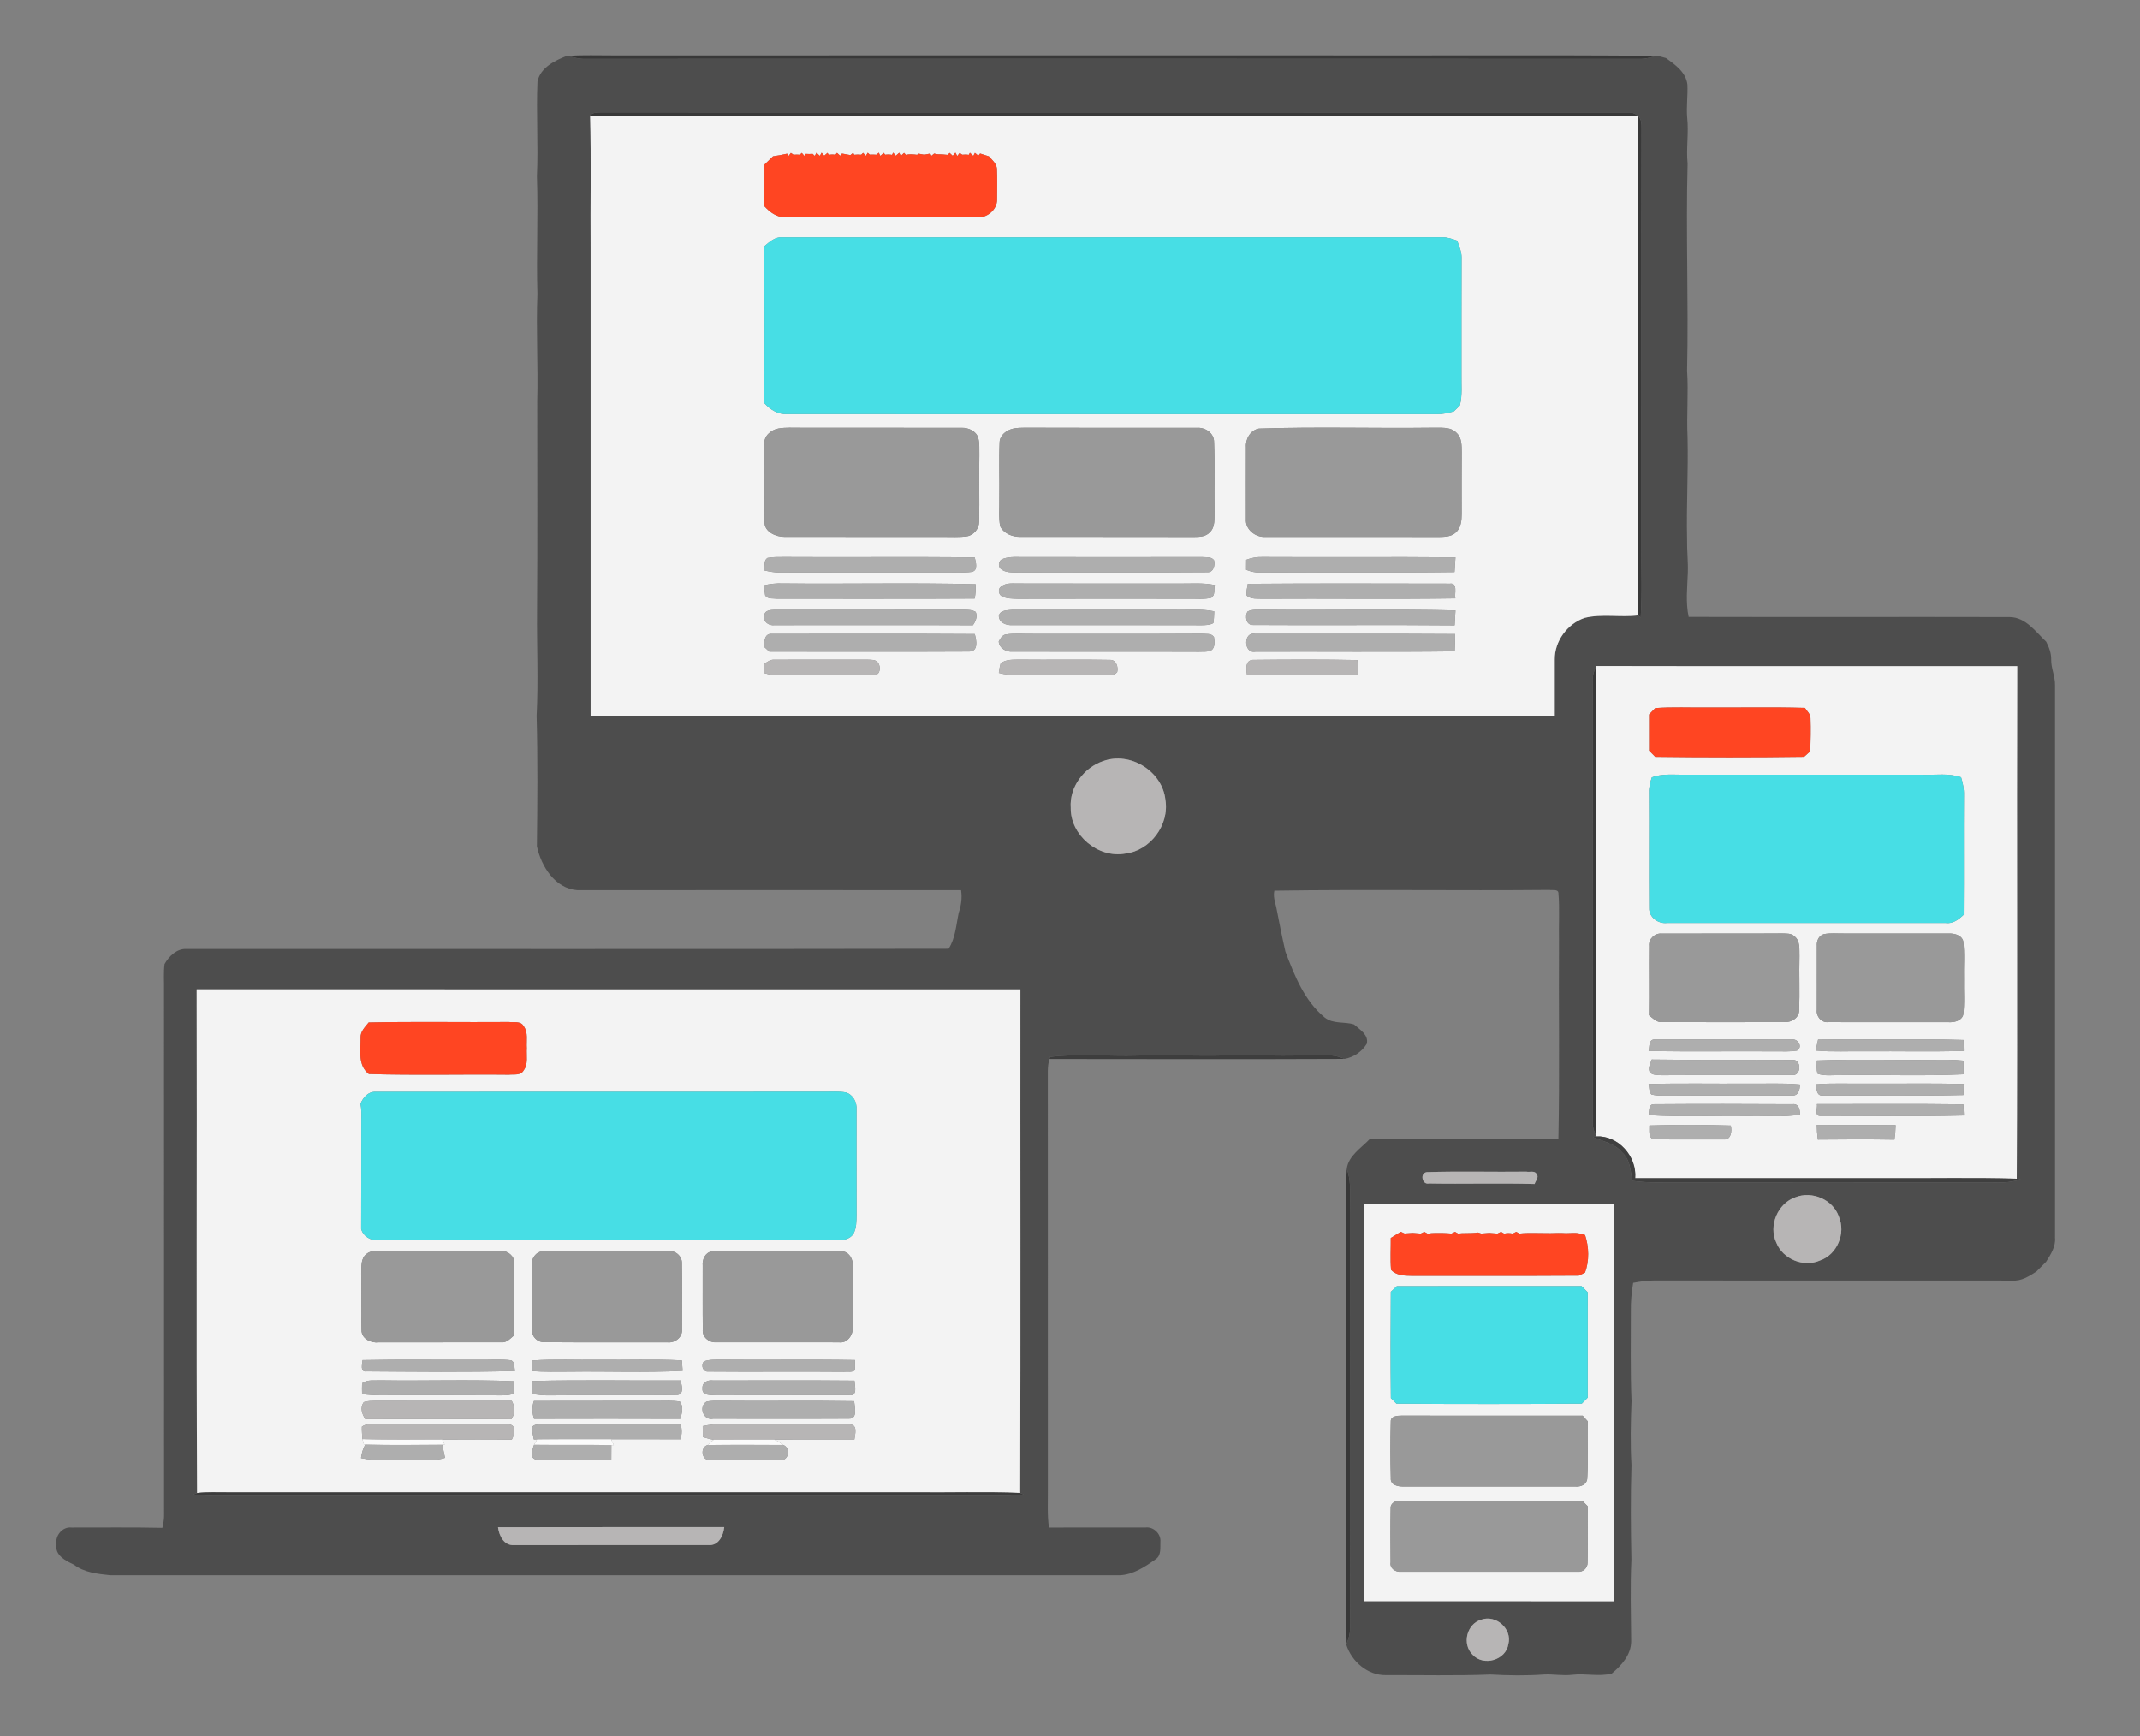 <?xml version="1.0" encoding="UTF-8" ?>
<!DOCTYPE svg PUBLIC "-//W3C//DTD SVG 1.1//EN" "http://www.w3.org/Graphics/SVG/1.1/DTD/svg11.dtd">
<svg width="837pt" height="679pt" viewBox="0 0 837 679" version="1.1" xmlns="http://www.w3.org/2000/svg">
<rect x="0" y="0" width="837" height="679" fill="#808080" stroke="none"/>
<g id="#ffffffff">
</g>
<g id="#4d4d4dff">
<path fill="#4d4d4d" opacity="1.00" d=" M 210.22 31.90 C 211.39 26.37 217.12 23.62 221.93 21.79 L 222.22 21.87 C 224.11 22.44 226.03 22.98 228.02 23.03 C 366.01 23.00 504.01 22.95 642.00 23.04 C 643.97 22.99 645.87 22.43 647.75 21.85 L 648.05 21.76 C 649.22 22.09 650.39 22.40 651.58 22.71 C 655.19 25.31 659.39 28.24 659.98 33.04 C 660.19 37.36 659.53 41.70 659.90 46.03 C 660.56 52.01 659.45 58.00 660.06 63.98 C 659.35 90.98 660.46 117.97 659.86 144.96 C 660.43 153.63 659.63 162.29 660.04 170.96 C 660.36 184.31 659.55 197.64 659.86 211.00 C 659.77 215.33 660.31 219.66 660.15 224.00 C 659.95 229.75 659.25 235.59 660.48 241.28 C 702.36 241.39 744.23 241.25 786.11 241.35 C 792.36 241.46 796.17 247.08 800.30 250.97 C 801.42 253.15 802.33 255.50 802.26 258.01 C 802.20 261.40 803.84 264.54 803.76 267.94 C 803.74 339.97 803.74 412.01 803.76 484.04 C 804.09 487.60 802.06 490.65 800.27 493.52 C 799.00 494.76 797.75 496.02 796.51 497.29 C 793.67 499.15 790.59 501.13 787.02 500.85 C 740.33 500.81 693.65 500.87 646.96 500.82 C 644.20 500.79 641.47 501.24 638.77 501.73 C 638.14 505.43 637.80 509.18 637.86 512.95 C 637.88 524.63 637.64 536.32 638.13 548.00 C 637.80 556.34 637.62 564.69 638.11 573.03 C 637.73 585.34 637.82 597.68 638.08 610.00 C 637.57 620.66 637.91 631.35 637.99 642.02 C 637.91 647.29 634.18 651.36 630.38 654.55 C 625.30 655.84 620.12 654.39 614.99 655.02 C 611.31 655.49 607.63 654.72 603.95 654.90 C 596.98 655.42 589.97 655.32 583.00 654.91 C 569.36 655.46 555.70 655.10 542.06 655.16 C 534.94 655.26 528.71 649.87 526.58 643.29 L 526.71 642.91 C 527.41 641.02 528.05 639.07 528.04 637.04 C 527.93 582.70 528.04 528.35 528.00 474.01 C 527.92 468.35 528.73 462.53 526.76 457.09 C 527.43 452.00 532.45 448.98 535.75 445.49 C 560.34 445.30 584.94 445.54 609.53 445.36 C 610.05 419.58 609.59 393.79 609.76 368.00 C 609.61 361.77 610.05 355.51 609.54 349.30 C 609.46 347.63 607.05 348.31 605.97 348.07 C 570.13 348.41 534.27 347.81 498.44 348.36 C 497.93 350.49 498.62 352.63 499.14 354.69 C 500.28 360.55 501.42 366.42 502.76 372.23 C 506.30 381.54 510.19 391.46 518.12 397.96 C 521.40 400.60 525.86 399.47 529.59 400.67 C 531.81 402.67 535.40 404.73 534.59 408.21 C 532.71 411.30 529.47 413.51 525.89 414.15 C 520.52 411.69 514.60 412.95 508.93 412.80 C 499.34 412.99 489.75 412.58 480.16 412.75 C 468.45 413.12 456.74 412.44 445.03 412.83 C 433.60 413.18 422.08 411.95 410.70 413.37 L 410.45 414.19 C 410.01 415.74 409.83 417.34 409.82 418.95 C 409.86 473.62 409.82 528.30 409.84 582.97 C 409.88 587.78 409.58 592.63 410.27 597.43 C 422.83 597.42 435.39 597.41 447.95 597.42 C 451.05 596.97 454.13 599.81 453.86 602.95 C 453.75 605.24 454.28 608.31 452.05 609.79 C 447.89 612.75 443.24 615.86 437.99 616.08 C 306.35 616.07 174.70 616.09 43.06 616.07 C 38.21 615.57 32.91 615.00 28.91 611.94 C 25.73 610.46 21.37 608.30 22.11 604.04 C 21.46 600.65 24.43 597.02 27.95 597.43 C 39.80 597.47 51.66 597.28 63.52 597.55 C 63.83 596.04 64.17 594.52 64.18 592.98 C 64.15 524.33 64.17 455.69 64.16 387.04 C 64.22 383.71 63.93 380.36 64.37 377.05 C 66.09 373.98 69.19 370.95 72.98 371.16 C 172.32 371.11 271.67 371.27 371.00 371.08 C 373.68 367.08 373.96 361.73 374.97 357.03 C 375.91 354.18 376.37 351.17 375.89 348.18 C 325.91 348.13 275.92 348.14 225.94 348.18 C 217.08 347.61 211.70 338.86 209.99 330.99 C 210.19 314.00 210.34 296.96 209.88 279.97 C 210.58 266.33 209.93 252.66 210.05 239.03 C 210.25 211.68 210.11 184.34 210.12 157.00 C 210.49 143.00 209.64 129.00 210.19 115.02 C 209.74 99.70 210.52 84.35 210.00 69.02 C 210.56 56.65 209.69 44.26 210.22 31.90 M 230.81 45.19 C 231.25 62.44 230.87 79.71 231.00 96.96 C 231.00 158.01 230.99 219.06 231.00 280.10 C 356.70 280.10 482.40 280.11 608.10 280.10 C 608.13 272.75 608.07 265.39 608.10 258.04 C 607.98 250.83 612.99 243.98 619.78 241.67 C 626.65 239.98 633.83 241.57 640.82 240.67 L 641.70 241.56 C 642.35 232.08 641.86 222.57 642.00 213.07 C 642.03 158.73 641.94 104.39 642.04 50.04 C 641.98 48.43 642.08 46.65 640.74 45.46 L 640.74 45.26 L 640.50 45.27 C 639.50 44.36 638.34 43.94 637.01 44.01 C 503.02 43.95 369.02 44.06 235.03 43.97 C 233.54 44.04 231.86 43.90 230.81 45.19 M 624.08 260.49 L 624.10 261.35 C 622.30 264.25 623.12 267.78 622.98 270.98 C 623.00 327.01 623.03 383.03 622.97 439.05 C 622.91 440.66 623.27 442.26 624.20 443.61 L 624.22 444.45 L 623.10 444.76 C 626.98 446.46 631.57 447.16 634.37 450.68 C 637.61 453.45 637.77 457.93 638.36 461.84 C 645.09 462.84 651.91 462.34 658.69 462.42 C 697.90 462.46 737.10 462.36 776.30 462.43 C 780.98 462.36 785.83 463.02 790.28 461.17 L 788.79 461.02 C 789.13 394.20 788.76 327.37 788.98 260.54 C 734.01 260.51 679.04 260.61 624.08 260.49 M 431.46 297.68 C 423.91 300.24 418.22 307.84 418.79 315.94 C 418.62 326.69 429.53 335.76 440.08 333.85 C 449.91 332.74 457.41 322.62 455.82 312.88 C 454.69 301.67 442.06 293.82 431.46 297.68 M 76.93 386.93 C 77.09 452.59 76.75 518.26 77.10 583.92 C 76.74 584.06 76.01 584.33 75.65 584.47 C 80.72 585.29 85.87 584.96 90.98 585.01 C 190.00 585.02 289.01 585.00 388.03 585.00 C 392.15 585.01 396.29 585.09 400.37 584.48 C 400.03 584.34 399.35 584.05 399.01 583.90 C 399.22 518.26 399.04 452.61 399.10 386.97 C 291.71 386.93 184.32 387.01 76.93 386.93 M 558.91 462.87 C 572.67 463.12 586.45 462.68 600.22 463.07 C 600.59 461.82 602.13 460.32 600.93 459.09 C 600.21 457.75 598.22 458.54 597.01 458.25 C 584.03 458.42 571.02 458.02 558.06 458.44 C 555.22 458.76 556.23 463.52 558.91 462.87 M 702.21 468.27 C 695.31 470.64 691.60 479.42 694.76 486.02 C 697.31 492.51 705.51 495.84 711.88 492.98 C 718.60 490.68 722.00 482.31 719.23 475.86 C 716.96 469.16 708.70 465.66 702.21 468.27 M 533.42 470.92 C 533.70 492.61 533.46 514.30 533.54 536.00 C 533.47 566.07 533.69 596.15 533.43 626.23 C 566.03 626.26 598.64 626.22 631.25 626.25 C 631.23 574.47 631.25 522.70 631.24 470.93 C 598.63 470.95 566.03 470.96 533.42 470.92 M 194.79 597.31 C 195.20 600.59 197.08 604.50 200.97 604.29 C 226.30 604.25 251.63 604.30 276.96 604.26 C 280.99 604.70 282.93 600.63 283.27 597.26 C 253.78 597.31 224.28 597.22 194.79 597.31 M 579.37 633.45 C 573.65 635.08 571.74 642.99 575.94 647.14 C 580.19 651.84 589.01 649.31 589.97 643.00 C 591.51 637.03 585.09 631.41 579.37 633.45 Z" />
</g>
<g id="#383838ff">
<path fill="#383838" opacity="1.00" d=" M 222.22 21.87 C 228.13 21.46 234.05 21.72 239.97 21.69 C 328.97 21.66 417.97 21.71 506.98 21.67 C 553.90 21.82 600.83 21.45 647.75 21.85 C 645.87 22.43 643.97 22.99 642.00 23.04 C 504.01 22.95 366.01 23.00 228.02 23.03 C 226.03 22.98 224.11 22.44 222.22 21.87 Z" />
<path fill="#383838" opacity="1.00" d=" M 230.81 45.19 C 231.86 43.90 233.54 44.04 235.03 43.97 C 369.02 44.06 503.02 43.95 637.01 44.01 C 638.34 43.94 639.50 44.36 640.50 45.27 C 583.67 45.41 526.85 45.29 470.02 45.33 C 390.29 45.24 310.54 45.51 230.81 45.19 Z" />
<path fill="#383838" opacity="1.00" d=" M 640.74 45.46 C 642.08 46.65 641.98 48.43 642.04 50.04 C 641.94 104.39 642.03 158.73 642.00 213.07 C 641.86 222.57 642.35 232.08 641.70 241.56 L 640.82 240.67 C 640.38 234.45 640.74 228.21 640.63 221.98 C 640.70 163.14 640.49 104.30 640.74 45.46 Z" />
<path fill="#383838" opacity="1.00" d=" M 622.98 270.98 C 623.12 267.78 622.30 264.25 624.10 261.35 C 624.31 322.11 624.10 382.86 624.20 443.61 C 623.27 442.26 622.91 440.66 622.97 439.05 C 623.03 383.03 623.00 327.01 622.98 270.98 Z" />
<path fill="#383838" opacity="1.00" d=" M 526.76 457.09 C 528.73 462.53 527.92 468.35 528.00 474.01 C 528.04 528.35 527.93 582.70 528.04 637.04 C 528.05 639.07 527.41 641.02 526.71 642.91 C 526.18 626.63 526.63 610.32 526.48 594.03 C 526.48 558.69 526.48 523.34 526.48 488.00 C 526.65 477.69 526.14 467.37 526.76 457.09 Z" />
</g>
<g id="#f3f3f3ff">
<path fill="#f3f3f3" opacity="1.00" d=" M 230.81 45.19 C 310.54 45.51 390.29 45.24 470.02 45.33 C 526.85 45.29 583.67 45.41 640.50 45.27 L 640.74 45.26 L 640.74 45.46 C 640.49 104.30 640.70 163.14 640.63 221.98 C 640.74 228.21 640.38 234.45 640.82 240.67 C 633.83 241.57 626.65 239.98 619.78 241.67 C 612.99 243.98 607.98 250.83 608.10 258.04 C 608.07 265.39 608.13 272.75 608.10 280.10 C 482.40 280.11 356.70 280.10 231.00 280.10 C 230.99 219.06 231.00 158.01 231.00 96.96 C 230.87 79.71 231.25 62.44 230.81 45.19 M 302.34 61.12 C 301.22 62.20 300.11 63.29 299.00 64.38 C 298.99 69.82 299.01 75.26 298.98 80.69 C 301.05 82.95 303.67 84.95 306.88 84.95 C 331.93 85.07 356.98 84.97 382.02 85.00 C 385.95 85.40 390.05 82.06 389.97 78.02 C 389.99 74.00 390.08 69.97 389.91 65.95 C 389.71 63.92 388.04 62.55 386.76 61.13 C 385.61 60.79 384.46 60.43 383.33 60.05 C 383.15 60.26 382.81 60.69 382.64 60.90 C 382.31 60.62 381.64 60.06 381.30 59.79 L 380.67 60.96 C 380.34 60.66 379.68 60.05 379.35 59.75 L 378.90 60.57 C 378.05 60.42 377.21 60.41 376.37 60.52 C 376.11 60.35 375.60 60.00 375.34 59.82 C 375.11 60.12 374.64 60.72 374.41 61.02 L 373.67 59.71 C 373.41 60.02 372.88 60.62 372.62 60.92 C 372.32 60.64 371.71 60.08 371.40 59.80 C 371.22 60.00 370.85 60.38 370.66 60.58 C 370.13 60.53 369.08 60.43 368.55 60.38 C 367.48 60.38 366.40 60.39 365.37 60.07 C 365.10 60.29 364.56 60.73 364.28 60.94 L 363.86 60.07 C 363.06 60.22 362.27 60.37 361.48 60.51 C 360.71 60.38 359.94 60.24 359.18 60.10 C 359.06 60.21 358.83 60.44 358.71 60.55 C 357.26 60.37 355.77 60.18 354.34 60.58 C 354.16 60.39 353.78 59.99 353.59 59.80 C 353.27 60.09 352.64 60.68 352.32 60.98 L 351.70 59.74 C 351.37 60.04 350.70 60.62 350.36 60.91 C 350.11 60.61 349.60 60.01 349.35 59.71 L 348.87 60.58 C 347.99 60.39 347.11 60.38 346.24 60.52 C 346.08 60.34 345.77 59.97 345.62 59.79 C 345.29 60.08 344.64 60.67 344.32 60.97 L 343.71 59.72 C 343.49 59.92 343.04 60.32 342.82 60.52 C 341.94 60.45 341.05 60.43 340.18 60.48 C 339.98 60.30 339.59 59.93 339.39 59.75 L 338.63 60.96 C 338.36 60.67 337.83 60.08 337.57 59.79 C 337.38 59.97 337.01 60.33 336.82 60.52 C 335.92 60.41 335.01 60.43 334.12 60.54 L 333.69 59.77 C 333.42 59.99 332.87 60.44 332.60 60.66 C 331.50 60.44 330.40 60.27 329.30 60.06 C 329.13 60.27 328.78 60.70 328.61 60.91 C 328.30 60.63 327.68 60.07 327.37 59.79 C 327.21 59.98 326.88 60.36 326.71 60.55 C 325.85 60.37 324.99 60.38 324.14 60.59 L 323.66 59.78 C 323.34 60.05 322.70 60.61 322.38 60.88 C 322.12 60.60 321.61 60.02 321.35 59.73 L 320.65 60.96 C 320.33 60.66 319.68 60.05 319.36 59.75 L 318.66 60.97 C 318.46 60.78 318.05 60.39 317.85 60.20 C 316.94 60.26 316.03 60.26 315.12 60.19 L 314.62 60.99 C 314.36 60.69 313.85 60.09 313.59 59.80 C 313.40 59.98 313.02 60.34 312.84 60.52 C 312.01 60.44 311.19 60.44 310.37 60.52 C 310.11 60.35 309.58 59.99 309.32 59.81 C 309.09 60.11 308.64 60.72 308.41 61.02 L 307.87 60.11 C 306.04 60.54 304.19 60.85 302.34 61.12 M 298.96 96.27 C 299.03 116.75 299.01 137.24 298.97 157.72 C 301.29 160.29 304.42 162.24 308.02 161.98 C 392.67 162.03 477.32 161.98 561.97 162.00 C 564.25 162.05 566.48 161.52 568.66 160.90 C 569.42 160.14 570.18 159.40 570.96 158.66 C 572.04 154.60 571.53 150.39 571.62 146.24 C 571.64 131.04 571.59 115.84 571.66 100.64 C 571.65 98.35 570.68 96.22 569.94 94.11 C 568.00 93.42 566.02 92.72 563.93 92.79 C 477.96 92.79 391.99 92.80 306.02 92.80 C 303.16 92.55 300.99 94.57 298.96 96.27 M 304.42 167.61 C 301.43 168.17 298.54 170.69 298.98 173.98 C 299.03 184.02 298.95 194.07 299.01 204.12 C 298.89 208.08 303.52 210.03 306.90 209.99 C 327.61 210.03 348.33 209.97 369.04 210.01 C 372.07 209.99 375.14 210.20 378.16 209.78 C 380.86 209.36 382.98 206.75 382.95 204.03 C 383.14 195.35 382.89 186.66 383.04 177.97 C 382.99 175.76 383.18 173.49 382.62 171.33 C 381.81 168.59 378.79 167.26 376.12 167.33 C 355.11 167.29 334.09 167.35 313.08 167.30 C 310.19 167.33 307.27 167.10 304.42 167.61 M 396.41 167.61 C 393.82 168.17 391.08 170.07 390.96 172.95 C 390.65 180.30 390.97 187.66 390.85 195.02 C 390.93 198.62 390.52 202.27 391.18 205.83 C 392.55 208.67 395.92 210.01 398.94 209.99 C 421.65 210.03 444.35 209.96 467.06 210.03 C 469.20 210.03 471.65 209.93 473.19 208.18 C 475.43 206.09 474.90 202.75 475.02 200.00 C 474.87 190.98 475.22 181.95 474.85 172.94 C 474.90 169.39 471.39 167.10 468.11 167.33 C 445.75 167.28 423.40 167.38 401.04 167.28 C 399.49 167.31 397.93 167.30 396.41 167.61 M 492.40 167.63 C 489.03 168.26 487.07 171.72 487.33 174.97 C 487.29 184.33 487.32 193.68 487.32 203.04 C 486.99 207.12 491.12 210.30 494.99 210.00 C 517.67 210.02 540.34 209.97 563.02 210.03 C 565.20 209.99 567.64 209.91 569.34 208.33 C 571.44 206.55 571.69 203.59 571.70 201.02 C 571.70 193.02 571.65 185.02 571.72 177.02 C 571.67 174.38 571.84 171.27 569.70 169.32 C 567.20 166.69 563.26 167.43 560.02 167.29 C 537.49 167.58 514.90 166.87 492.40 167.63 M 300.16 218.22 C 298.57 219.29 299.20 221.46 298.84 223.07 C 300.85 223.55 302.90 223.95 304.99 223.93 C 326.68 223.85 348.36 223.91 370.04 223.89 C 373.36 223.85 376.71 224.14 380.02 223.68 C 382.70 223.15 381.65 219.88 381.25 218.04 C 356.50 217.71 331.74 218.04 306.99 217.87 C 304.71 217.87 302.41 217.80 300.16 218.22 M 392.34 218.55 C 390.64 219.00 390.09 221.44 391.50 222.56 C 393.30 224.03 395.78 223.85 397.97 223.93 C 422.68 223.78 447.40 224.03 472.11 223.81 C 474.62 224.01 475.35 221.08 474.84 219.13 C 473.73 217.59 471.63 218.06 470.00 217.88 C 447.00 217.92 424.00 217.93 400.99 217.88 C 398.11 217.96 395.10 217.56 392.34 218.55 M 487.42 218.95 C 487.41 220.25 487.40 221.56 487.39 222.86 C 489.20 223.56 491.09 224.03 493.04 223.94 C 518.33 223.75 543.62 224.09 568.90 223.76 C 569.03 221.84 569.15 219.92 569.27 218.00 C 544.17 217.76 519.07 218.02 493.96 217.87 C 491.72 217.79 489.50 218.13 487.42 218.95 M 298.84 228.91 C 298.93 230.22 299.06 231.53 299.26 232.83 C 300.24 234.47 302.41 233.96 304.01 234.19 C 329.75 234.14 355.48 234.28 381.22 234.11 C 381.58 232.26 381.70 230.38 381.59 228.50 C 356.42 227.86 331.22 228.48 306.04 228.19 C 303.61 228.10 301.20 228.37 298.84 228.91 M 391.46 229.51 C 390.21 230.31 390.59 232.69 391.87 233.22 C 393.74 234.21 395.95 234.12 398.01 234.22 C 420.34 234.16 442.67 234.18 465.00 234.20 C 467.91 234.14 470.90 234.51 473.76 233.80 C 475.44 232.75 474.72 230.45 475.14 228.82 C 470.47 227.85 465.70 228.30 460.98 228.25 C 440.31 228.21 419.65 228.29 398.98 228.21 C 396.46 228.30 393.53 227.70 391.46 229.51 M 488.04 228.35 C 487.86 229.87 487.29 231.42 487.62 232.97 C 489.38 234.49 491.86 234.11 494.02 234.21 C 519.09 234.05 544.16 234.41 569.22 234.04 C 568.82 232.13 570.30 227.86 567.08 228.28 C 540.74 228.24 514.39 228.14 488.04 228.35 M 298.97 240.88 C 298.34 243.27 300.88 244.83 302.98 244.51 C 328.83 244.51 354.68 244.43 380.53 244.54 C 381.59 243.01 382.40 241.22 381.63 239.36 C 380.24 238.49 378.56 238.51 376.99 238.47 C 352.32 238.55 327.66 238.49 303.00 238.50 C 301.39 238.55 298.87 238.68 298.97 240.88 M 390.66 240.89 C 390.71 243.66 393.69 244.63 396.00 244.50 C 420.69 244.51 445.38 244.44 470.07 244.53 C 471.59 244.49 473.20 244.49 474.56 243.70 C 474.85 242.18 474.84 240.64 474.91 239.11 C 469.67 238.02 464.31 238.65 459.01 238.51 C 437.98 238.51 416.96 238.50 395.93 238.51 C 394.05 238.74 391.14 238.51 390.66 240.89 M 487.96 239.18 C 486.77 241.08 487.39 244.55 490.12 244.44 C 516.39 244.62 542.67 244.33 568.94 244.58 C 569.05 242.64 569.15 240.70 569.27 238.76 C 544.19 238.15 519.09 238.74 494.01 238.46 C 491.99 238.54 489.83 238.23 487.96 239.18 M 298.85 252.98 C 299.53 253.60 300.21 254.23 300.89 254.87 C 326.96 254.88 353.03 254.97 379.08 254.83 C 382.81 254.77 381.90 250.40 381.26 248.00 C 354.81 247.82 328.37 247.94 301.93 247.93 C 298.99 247.66 298.87 250.89 298.85 252.98 M 393.12 248.20 C 391.88 248.58 391.20 249.81 390.62 250.88 C 390.78 253.51 393.55 255.07 395.98 254.88 C 420.30 254.94 444.63 254.83 468.95 254.93 C 470.51 254.83 472.18 255.08 473.66 254.44 C 475.34 253.31 475.08 250.92 474.82 249.17 C 473.77 247.57 471.65 248.04 470.02 247.86 C 448.02 247.99 426.01 247.89 404.01 247.92 C 400.38 247.99 396.71 247.57 393.12 248.20 M 490.99 254.90 C 516.98 254.79 542.98 255.08 568.97 254.75 C 569.07 252.50 569.13 250.25 569.15 248.00 C 543.09 247.81 517.02 247.97 490.95 247.91 C 486.17 246.94 486.33 255.75 490.99 254.90 M 298.87 259.71 C 298.88 260.59 298.89 262.36 298.90 263.24 C 303.11 264.69 307.60 263.98 311.96 264.10 C 321.97 263.98 331.99 264.34 341.99 263.96 C 344.35 263.99 344.53 260.85 343.51 259.34 C 342.58 257.77 340.52 258.11 338.99 257.99 C 326.99 258.04 314.99 257.94 302.99 258.03 C 301.37 257.85 300.10 258.84 298.87 259.71 M 391.38 259.41 C 391.05 260.65 390.81 261.91 390.66 263.19 C 395.69 264.55 400.92 264.06 406.06 264.10 C 414.73 264.10 423.40 264.10 432.07 264.13 C 433.74 263.97 435.83 264.41 436.97 262.84 C 437.44 260.83 436.60 258.02 434.14 258.09 C 422.41 257.85 410.67 258.11 398.94 257.97 C 396.39 258.03 393.55 257.80 391.38 259.41 M 487.74 264.01 C 502.25 264.17 516.77 264.17 531.28 264.01 C 531.16 262.05 531.05 260.11 530.93 258.16 C 517.28 257.88 503.61 257.95 489.96 258.09 C 486.93 258.32 487.40 261.87 487.74 264.01 Z" />
<path fill="#f3f3f3" opacity="1.00" d=" M 624.08 260.49 C 679.04 260.61 734.01 260.51 788.98 260.54 C 788.76 327.37 789.13 394.20 788.79 461.02 C 771.88 460.54 754.95 460.93 738.03 460.81 C 705.20 460.80 672.38 460.81 639.56 460.81 C 640.28 452.26 632.91 443.97 624.22 444.45 L 624.20 443.61 C 624.10 382.86 624.31 322.11 624.10 261.35 L 624.08 260.49 M 647.40 276.94 C 646.60 277.77 645.80 278.59 645.00 279.42 C 645.00 284.14 645.00 288.86 645.00 293.59 C 645.79 294.39 646.59 295.20 647.40 296.02 C 666.80 296.26 686.23 296.27 705.63 296.01 C 706.43 295.28 707.24 294.55 708.05 293.83 C 708.16 289.55 708.29 285.26 708.13 280.99 C 708.21 279.30 706.76 278.16 705.95 276.86 C 693.29 276.48 680.62 276.79 667.95 276.69 C 661.10 276.80 654.24 276.43 647.40 276.94 M 646.06 304.04 C 645.44 305.96 644.89 307.94 644.97 309.99 C 645.07 325.03 644.92 340.08 645.03 355.12 C 644.91 358.75 648.54 361.40 651.99 360.99 C 688.31 361.00 724.64 361.00 760.97 360.99 C 763.82 361.40 766.12 359.60 768.04 357.76 C 768.17 342.18 768.02 326.61 768.13 311.03 C 768.21 308.63 767.73 306.27 767.02 304.00 C 762.19 302.29 757.01 303.19 752.02 303.00 C 720.69 302.99 689.36 303.01 658.03 303.00 C 654.02 303.01 649.89 302.57 646.06 304.04 M 645.01 369.94 C 644.91 378.98 645.09 388.02 644.95 397.07 C 646.45 398.20 647.86 399.92 649.95 399.73 C 665.99 399.80 682.04 399.78 698.08 399.74 C 700.74 399.90 703.73 398.02 703.68 395.11 C 703.96 388.08 703.63 381.03 703.81 373.99 C 703.69 371.33 704.24 368.01 701.80 366.18 C 700.54 364.93 698.64 365.16 697.03 365.07 C 681.33 365.19 665.63 365.06 649.93 365.13 C 647.28 364.89 644.73 367.25 645.01 369.94 M 713.25 365.38 C 711.30 366.01 710.46 368.07 710.62 369.99 C 710.60 378.33 710.61 386.67 710.61 395.01 C 710.28 397.47 712.36 400.00 714.91 399.76 C 730.61 399.80 746.32 399.74 762.02 399.78 C 764.22 399.92 767.06 399.36 767.84 396.99 C 768.47 392.35 768.03 387.65 768.14 382.99 C 768.01 377.99 768.49 372.96 767.84 367.99 C 767.07 365.62 764.25 365.01 762.06 365.11 C 748.39 365.09 734.71 365.15 721.04 365.10 C 718.44 365.14 715.80 364.83 713.25 365.38 M 644.80 411.04 C 661.53 411.39 678.27 411.06 695.00 411.21 C 697.60 411.20 700.24 411.33 702.83 410.92 C 705.26 409.45 703.24 406.23 700.87 406.54 C 682.95 406.48 665.02 406.49 647.10 406.54 C 644.82 406.53 645.19 409.52 644.80 411.04 M 711.13 406.44 C 710.80 407.92 710.47 409.40 710.16 410.89 C 716.77 411.48 723.42 411.07 730.05 411.18 C 742.72 411.09 755.40 411.39 768.06 411.03 C 768.03 409.60 768.00 408.17 767.98 406.75 C 749.04 406.14 730.08 406.76 711.13 406.44 M 646.03 414.40 C 645.53 416.01 644.27 417.92 645.41 419.54 C 646.65 420.62 648.41 420.44 649.95 420.53 C 666.90 420.42 683.86 420.56 700.82 420.46 C 704.65 421.07 704.75 414.06 700.94 414.55 C 682.64 414.38 664.33 414.68 646.03 414.40 M 710.61 414.77 C 710.65 416.49 710.31 418.30 710.93 419.97 C 713.87 420.95 717.03 420.39 720.07 420.50 C 736.04 420.26 752.04 420.92 767.99 420.17 C 767.98 418.39 767.98 416.61 767.99 414.83 C 764.01 414.39 760.00 414.46 756.01 414.51 C 740.88 414.68 725.73 414.16 710.61 414.77 M 644.80 423.97 C 645.11 425.31 644.91 426.94 645.90 428.06 C 647.55 428.53 649.29 428.50 651.01 428.53 C 667.64 428.41 684.27 428.56 700.90 428.47 C 703.33 428.73 704.07 426.08 703.96 424.15 C 697.00 423.50 689.99 423.93 683.01 423.81 C 670.27 423.91 657.53 423.62 644.80 423.97 M 710.11 424.08 C 710.59 425.88 710.40 428.85 713.10 428.45 C 731.38 428.42 749.68 428.73 767.96 428.28 C 767.98 426.83 768.01 425.39 768.04 423.95 C 755.36 423.64 742.68 423.89 730.00 423.81 C 723.37 423.91 716.73 423.55 710.11 424.08 M 644.81 436.13 C 657.81 436.96 670.88 436.26 683.90 436.49 C 690.59 436.24 697.36 437.12 703.99 435.89 C 704.10 434.02 703.48 431.54 701.08 431.88 C 683.05 431.77 665.01 431.75 646.98 431.88 C 644.68 431.75 645.09 434.65 644.81 436.13 M 710.65 431.83 C 710.97 433.33 709.47 436.60 712.08 436.44 C 730.75 436.41 749.45 436.76 768.12 436.26 C 768.05 434.81 767.98 433.37 767.92 431.93 C 748.83 431.68 729.74 431.86 710.65 431.83 M 645.09 440.19 C 645.19 442.00 644.51 445.28 647.05 445.57 C 656.06 445.73 665.08 445.58 674.10 445.64 C 677.09 445.96 677.48 442.37 676.95 440.21 C 666.34 439.88 655.70 439.84 645.09 440.19 M 710.59 439.95 C 710.60 441.87 710.74 443.79 711.00 445.70 C 720.99 445.59 730.98 445.56 740.97 445.72 C 741.23 443.83 741.38 441.94 741.42 440.05 C 731.14 439.94 720.87 440.03 710.59 439.95 Z" />
<path fill="#f3f3f3" opacity="1.00" d=" M 76.93 386.93 C 184.32 387.01 291.71 386.93 399.10 386.97 C 399.04 452.61 399.22 518.26 399.01 583.90 C 385.03 583.34 371.02 583.83 357.03 583.66 C 267.70 583.66 178.37 583.67 89.03 583.66 C 85.05 583.70 81.06 583.45 77.10 583.92 C 76.75 518.26 77.09 452.59 76.93 386.93 M 144.20 399.89 C 142.80 401.67 140.85 403.48 141.03 405.96 C 141.09 410.83 139.84 416.63 144.27 420.07 C 162.51 420.63 180.78 420.13 199.03 420.33 C 200.99 420.11 203.65 420.74 204.79 418.67 C 206.68 416.18 205.83 412.88 206.04 410.00 C 205.83 407.10 206.67 403.81 204.79 401.30 C 203.63 399.21 200.94 399.95 198.98 399.71 C 180.72 399.85 162.45 399.51 144.20 399.89 M 140.99 431.67 C 141.40 433.74 141.38 435.85 141.31 437.95 C 141.26 452.19 141.35 466.44 141.26 480.67 C 142.03 483.60 145.05 485.32 147.98 485.01 C 207.97 484.99 267.97 484.99 327.97 485.01 C 330.11 485.11 332.48 484.51 333.76 482.64 C 335.02 480.31 334.99 477.58 335.02 475.01 C 334.97 461.33 335.02 447.65 335.00 433.97 C 335.24 431.13 333.65 428.07 330.80 427.26 C 327.90 426.75 324.94 427.02 322.02 426.99 C 263.65 427.04 205.27 426.95 146.89 427.03 C 144.01 426.88 142.02 429.25 140.99 431.67 M 143.41 490.40 C 141.04 492.13 141.39 495.39 141.28 497.97 C 141.43 505.36 141.15 512.76 141.40 520.15 C 141.30 523.54 145.03 525.36 148.02 525.02 C 164.03 524.96 180.05 525.04 196.06 524.99 C 198.24 525.24 199.68 523.39 201.20 522.17 C 201.02 512.78 201.27 503.39 201.11 494.01 C 201.33 491.37 198.61 489.19 196.11 489.26 C 180.41 489.17 164.71 489.30 149.01 489.20 C 147.10 489.24 144.97 489.11 143.41 490.40 M 212.32 489.38 C 209.53 489.59 207.71 492.31 208.00 494.98 C 208.03 503.36 207.90 511.76 208.06 520.14 C 207.91 522.82 210.29 525.11 212.96 524.94 C 228.98 525.09 245.02 524.95 261.05 525.01 C 263.89 525.35 266.97 523.10 266.75 520.08 C 266.76 511.41 266.85 502.72 266.71 494.05 C 266.78 491.07 263.92 488.95 261.09 489.24 C 244.84 489.32 228.56 489.03 212.32 489.38 M 278.34 489.46 C 275.80 489.93 274.61 492.62 274.85 494.99 C 274.88 503.33 274.79 511.67 274.89 520.01 C 274.52 522.86 277.31 525.19 280.02 524.99 C 296.04 525.02 312.06 524.99 328.07 525.00 C 331.45 525.49 333.65 522.16 333.60 519.13 C 333.85 512.08 333.58 505.02 333.72 497.97 C 333.59 495.56 333.91 492.73 332.12 490.83 C 330.36 488.73 327.38 489.33 324.97 489.19 C 309.43 489.44 293.86 488.89 278.34 489.46 M 141.80 531.96 C 141.70 533.61 140.65 536.76 143.47 536.37 C 162.78 536.48 182.13 536.77 201.44 536.21 C 201.03 534.81 201.50 532.83 199.95 532.04 C 195.63 531.50 191.26 531.92 186.92 531.82 C 171.88 531.90 156.84 531.63 141.80 531.96 M 208.29 532.10 C 208.18 533.46 208.07 534.84 207.97 536.22 C 212.95 536.69 217.96 536.46 222.96 536.49 C 237.64 536.28 252.34 536.92 266.99 536.16 C 266.89 534.79 266.79 533.43 266.70 532.07 C 255.81 531.50 244.91 531.96 234.02 531.81 C 225.44 531.96 216.85 531.49 208.29 532.10 M 275.34 532.44 C 274.01 533.94 274.89 536.69 277.10 536.44 C 294.75 536.61 312.41 536.37 330.07 536.54 C 331.46 536.37 333.13 536.85 334.34 535.96 C 334.43 534.61 334.44 533.27 334.39 531.94 C 316.95 531.62 299.51 531.95 282.06 531.77 C 279.81 531.80 277.49 531.67 275.34 532.44 M 141.63 541.00 C 141.57 542.40 141.57 543.81 141.62 545.23 C 146.71 546.01 151.87 545.63 157.00 545.69 C 170.02 545.72 183.04 545.64 196.06 545.74 C 197.67 545.68 199.41 545.82 200.86 544.97 C 201.19 543.39 200.98 541.78 200.95 540.21 C 183.64 539.49 166.30 540.15 148.98 539.87 C 146.53 540.02 143.74 539.45 141.63 541.00 M 208.27 540.13 C 208.18 541.79 208.09 543.46 208.00 545.13 C 210.30 545.56 212.63 545.80 214.96 545.75 C 231.65 545.54 248.36 545.89 265.04 545.59 C 267.68 545.12 266.63 541.74 266.18 539.93 C 246.88 540.03 227.56 539.62 208.27 540.13 M 274.76 543.01 C 274.45 545.94 278.03 545.59 279.96 545.72 C 297.31 545.65 314.67 545.74 332.02 545.67 C 335.56 546.23 334.32 542.07 334.20 539.99 C 315.79 539.82 297.38 539.91 278.97 539.93 C 276.94 539.62 274.56 540.60 274.76 543.01 M 142.29 548.39 C 140.69 550.53 141.59 553.04 142.88 555.06 C 161.92 554.97 180.97 554.95 200.01 555.07 C 201.55 552.83 201.42 550.20 200.17 547.88 C 182.43 547.90 164.70 547.92 146.97 547.86 C 145.40 547.91 143.79 547.86 142.29 548.39 M 208.82 547.93 C 208.01 550.22 208.09 552.63 208.89 554.92 C 227.95 554.88 247.01 554.85 266.07 554.93 C 266.73 552.74 267.47 550.18 265.92 548.18 C 262.94 547.69 259.92 547.90 256.92 547.89 C 240.89 547.94 224.85 547.86 208.82 547.93 M 276.30 548.22 C 273.09 550.18 275.15 555.75 278.94 554.88 C 296.64 554.87 314.35 554.95 332.05 554.85 C 335.57 554.97 334.25 550.23 334.08 548.02 C 316.71 547.72 299.34 548.04 281.96 547.86 C 280.07 547.88 278.14 547.75 276.30 548.22 M 141.53 557.99 C 141.48 559.61 141.65 561.23 141.75 562.85 C 141.90 563.36 142.19 564.37 142.34 564.88 L 142.89 564.94 C 141.94 566.58 141.46 568.40 141.20 570.27 C 147.37 571.63 153.72 570.78 159.98 571.00 C 164.66 570.79 169.52 571.70 174.06 570.17 C 173.69 568.45 173.34 566.74 172.99 565.03 L 173.93 565.01 C 173.69 564.52 173.20 563.52 172.96 563.03 C 182.03 563.00 191.10 562.93 200.17 563.07 C 201.22 561.17 202.17 557.28 198.99 557.08 C 181.65 556.87 164.31 557.09 146.97 556.98 C 145.13 557.07 143.08 556.76 141.53 557.99 M 208.10 558.17 C 208.06 559.79 208.48 561.39 208.79 562.98 L 210.06 562.96 C 209.77 563.48 209.19 564.52 208.90 565.05 C 208.20 566.90 206.95 570.65 210.01 570.87 C 219.69 571.18 229.40 570.92 239.09 571.02 C 239.10 569.07 239.11 567.12 239.12 565.18 L 240.07 565.19 C 239.80 564.61 239.27 563.46 239.01 562.89 C 248.05 562.90 257.09 562.86 266.13 562.92 C 266.76 561.00 266.79 559.01 266.23 557.08 C 248.14 557.13 230.05 557.13 211.96 557.07 C 210.60 557.14 209.00 556.89 208.10 558.17 M 274.86 557.76 C 274.87 559.19 274.88 560.62 274.90 562.06 C 276.29 562.46 277.68 562.86 279.12 563.10 C 278.31 563.74 277.53 564.43 276.78 565.16 C 273.60 566.06 274.43 571.60 277.89 570.96 C 286.94 571.08 295.99 571.00 305.04 570.99 C 308.51 571.65 309.41 566.22 306.31 565.13 C 305.18 564.40 304.15 563.46 302.85 563.07 C 313.29 562.94 323.73 563.01 334.17 563.01 C 334.46 560.85 335.60 557.01 332.15 557.10 C 315.78 556.84 299.40 557.11 283.03 556.97 C 280.28 556.89 277.54 557.16 274.86 557.76 Z" />
<path fill="#f3f3f3" opacity="1.00" d=" M 533.42 470.92 C 566.03 470.96 598.63 470.95 631.24 470.93 C 631.25 522.70 631.23 574.47 631.25 626.25 C 598.64 626.22 566.03 626.26 533.43 626.23 C 533.69 596.15 533.47 566.07 533.54 536.00 C 533.46 514.30 533.70 492.61 533.42 470.92 M 543.96 484.19 C 544.00 488.34 543.71 492.50 544.07 496.64 C 546.02 498.83 549.25 498.99 551.99 499.00 C 573.82 498.96 595.66 499.08 617.50 498.93 C 618.11 498.64 619.33 498.05 619.94 497.75 C 621.67 493.12 621.49 487.71 619.97 483.04 C 618.50 482.61 617.03 482.14 615.50 482.24 C 614.49 482.26 613.49 482.30 612.50 482.34 C 610.45 482.21 608.40 482.25 606.35 482.33 C 605.41 482.31 604.47 482.29 603.54 482.30 C 602.52 482.27 601.51 482.26 600.51 482.27 C 599.51 482.26 598.50 482.25 597.51 482.27 C 596.43 482.29 595.35 482.35 594.29 482.48 C 593.98 482.31 593.35 481.96 593.04 481.79 C 592.69 481.97 591.99 482.32 591.64 482.50 C 590.52 482.22 589.41 482.23 588.31 482.51 C 588.01 482.33 587.40 481.97 587.10 481.78 C 586.74 481.96 586.03 482.31 585.68 482.48 C 584.61 482.36 583.54 482.28 582.48 482.22 C 581.43 482.28 580.38 482.36 579.35 482.47 C 579.04 482.37 578.43 482.16 578.12 482.06 C 576.56 482.29 574.98 482.30 573.42 482.32 C 572.38 482.28 571.35 482.34 570.33 482.50 C 570.02 482.32 569.40 481.97 569.09 481.80 C 568.73 481.97 568.03 482.31 567.68 482.48 C 566.61 482.36 565.56 482.30 564.51 482.28 C 563.50 482.27 562.50 482.27 561.51 482.26 C 560.46 482.25 559.42 482.34 558.40 482.53 C 558.07 482.35 557.41 481.98 557.08 481.80 C 556.73 481.97 556.03 482.31 555.68 482.48 C 554.62 482.37 553.57 482.28 552.52 482.22 C 551.46 482.27 550.40 482.35 549.36 482.45 C 548.99 482.28 548.26 481.94 547.89 481.77 C 546.57 482.56 545.25 483.37 543.96 484.19 M 546.33 503.03 C 545.54 503.76 544.76 504.49 543.98 505.23 C 543.87 519.09 543.84 532.95 544.00 546.81 C 544.73 547.53 545.46 548.26 546.19 548.99 C 570.35 549.16 594.51 549.15 618.66 548.99 C 619.43 548.20 620.21 547.41 620.99 546.63 C 621.01 532.89 621.00 519.16 621.00 505.42 C 620.18 504.61 619.37 503.80 618.57 503.00 C 594.49 503.02 570.41 502.96 546.33 503.03 M 543.96 556.05 C 543.76 563.38 543.76 570.75 543.97 578.09 C 543.73 580.90 546.91 581.45 549.05 581.39 C 571.36 581.38 593.68 581.38 615.99 581.39 C 618.24 581.62 620.78 580.62 620.83 578.04 C 621.28 570.67 620.85 563.26 621.01 555.88 C 620.34 555.14 619.68 554.41 619.02 553.69 C 595.37 553.70 571.72 553.70 548.07 553.68 C 546.49 553.68 543.84 553.85 543.96 556.05 M 543.91 589.93 C 543.78 596.97 543.82 604.02 543.89 611.05 C 543.46 613.40 545.88 614.94 547.99 614.72 C 571.02 614.73 594.06 614.74 617.09 614.71 C 619.14 614.97 621.02 613.18 620.94 611.13 C 621.14 603.79 620.93 596.44 620.99 589.09 C 620.29 588.40 619.60 587.70 618.92 587.02 C 595.25 586.96 571.58 587.05 547.91 586.96 C 546.07 586.69 543.76 587.81 543.91 589.93 Z" />
</g>
<g id="#ff4522ff">
<path fill="#ff4522" opacity="1.00" d=" M 302.34 61.12 C 304.19 60.85 306.04 60.54 307.87 60.11 L 308.41 61.02 C 308.64 60.72 309.09 60.11 309.32 59.81 C 309.58 59.99 310.11 60.35 310.37 60.52 C 311.19 60.44 312.01 60.44 312.84 60.52 C 313.02 60.34 313.40 59.98 313.59 59.80 C 313.85 60.09 314.36 60.69 314.62 60.99 L 315.12 60.19 C 316.03 60.26 316.94 60.26 317.85 60.20 C 318.05 60.39 318.46 60.78 318.66 60.97 L 319.36 59.75 C 319.68 60.05 320.33 60.66 320.65 60.96 L 321.35 59.73 C 321.61 60.02 322.12 60.60 322.38 60.88 C 322.70 60.61 323.34 60.05 323.66 59.78 L 324.14 60.59 C 324.99 60.38 325.85 60.37 326.71 60.55 C 326.88 60.36 327.21 59.98 327.37 59.79 C 327.68 60.07 328.30 60.63 328.61 60.91 C 328.78 60.70 329.13 60.27 329.30 60.06 C 330.40 60.27 331.50 60.44 332.60 60.66 C 332.87 60.44 333.42 59.99 333.69 59.77 L 334.12 60.54 C 335.01 60.43 335.92 60.41 336.82 60.52 C 337.01 60.33 337.38 59.97 337.57 59.79 C 337.83 60.08 338.36 60.67 338.63 60.96 L 339.39 59.75 C 339.59 59.93 339.98 60.30 340.18 60.48 C 341.05 60.43 341.94 60.45 342.82 60.52 C 343.04 60.32 343.49 59.92 343.71 59.72 L 344.32 60.97 C 344.64 60.67 345.29 60.08 345.62 59.79 C 345.77 59.97 346.08 60.34 346.24 60.52 C 347.11 60.38 347.99 60.39 348.87 60.58 L 349.35 59.71 C 349.60 60.01 350.11 60.61 350.36 60.91 C 350.70 60.62 351.37 60.04 351.70 59.74 L 352.32 60.98 C 352.64 60.68 353.27 60.09 353.59 59.80 C 353.78 59.99 354.16 60.39 354.34 60.58 C 355.77 60.18 357.26 60.37 358.71 60.55 C 358.83 60.44 359.06 60.21 359.18 60.10 C 359.94 60.24 360.71 60.38 361.48 60.51 C 362.27 60.37 363.06 60.22 363.86 60.07 L 364.28 60.94 C 364.56 60.73 365.10 60.29 365.37 60.07 C 366.40 60.39 367.48 60.38 368.55 60.38 C 369.08 60.43 370.13 60.53 370.66 60.58 C 370.85 60.38 371.22 60.00 371.40 59.80 C 371.71 60.08 372.32 60.64 372.62 60.92 C 372.88 60.62 373.41 60.02 373.67 59.71 L 374.41 61.02 C 374.64 60.72 375.11 60.12 375.34 59.82 C 375.60 60.00 376.11 60.35 376.37 60.52 C 377.21 60.41 378.05 60.42 378.90 60.57 L 379.35 59.75 C 379.68 60.05 380.34 60.66 380.67 60.96 L 381.30 59.79 C 381.64 60.06 382.31 60.62 382.64 60.90 C 382.81 60.69 383.15 60.26 383.33 60.05 C 384.46 60.43 385.61 60.79 386.76 61.13 C 388.04 62.55 389.71 63.92 389.91 65.95 C 390.08 69.97 389.99 74.00 389.97 78.02 C 390.05 82.06 385.95 85.40 382.02 85.00 C 356.98 84.97 331.93 85.07 306.88 84.95 C 303.67 84.95 301.05 82.95 298.98 80.69 C 299.01 75.26 298.99 69.82 299.00 64.38 C 300.11 63.29 301.22 62.20 302.34 61.12 Z" />
<path fill="#ff4522" opacity="1.00" d=" M 647.40 276.94 C 654.24 276.43 661.10 276.80 667.95 276.69 C 680.62 276.79 693.29 276.48 705.95 276.86 C 706.76 278.16 708.21 279.30 708.13 280.99 C 708.29 285.26 708.16 289.55 708.05 293.83 C 707.24 294.55 706.43 295.28 705.63 296.01 C 686.23 296.27 666.80 296.26 647.40 296.02 C 646.59 295.20 645.79 294.39 645.00 293.59 C 645.00 288.86 645.00 284.14 645.00 279.42 C 645.80 278.59 646.60 277.77 647.40 276.94 Z" />
<path fill="#ff4522" opacity="1.00" d=" M 144.20 399.89 C 162.45 399.51 180.72 399.85 198.98 399.71 C 200.94 399.95 203.63 399.21 204.79 401.30 C 206.67 403.81 205.83 407.10 206.04 410.00 C 205.83 412.88 206.68 416.18 204.79 418.67 C 203.65 420.74 200.99 420.11 199.03 420.33 C 180.78 420.13 162.51 420.63 144.27 420.07 C 139.84 416.63 141.09 410.83 141.03 405.96 C 140.85 403.48 142.80 401.67 144.20 399.89 Z" />
<path fill="#ff4522" opacity="1.00" d=" M 543.96 484.19 C 545.25 483.37 546.57 482.56 547.89 481.77 C 548.26 481.94 548.99 482.28 549.36 482.45 C 550.40 482.35 551.46 482.27 552.52 482.22 C 553.57 482.28 554.62 482.37 555.68 482.48 C 556.03 482.31 556.73 481.97 557.08 481.80 C 557.41 481.98 558.07 482.35 558.40 482.53 C 559.42 482.34 560.46 482.25 561.51 482.26 C 562.50 482.27 563.50 482.27 564.51 482.28 C 565.56 482.30 566.61 482.36 567.68 482.48 C 568.03 482.31 568.73 481.97 569.09 481.80 C 569.40 481.97 570.02 482.32 570.33 482.50 C 571.35 482.34 572.38 482.28 573.42 482.32 C 574.98 482.30 576.56 482.29 578.12 482.06 C 578.43 482.16 579.04 482.37 579.35 482.47 C 580.38 482.36 581.43 482.28 582.48 482.22 C 583.54 482.28 584.61 482.36 585.68 482.48 C 586.03 482.31 586.74 481.96 587.10 481.78 C 587.40 481.97 588.01 482.33 588.31 482.51 C 589.41 482.23 590.52 482.22 591.64 482.50 C 591.99 482.32 592.69 481.97 593.04 481.79 C 593.35 481.96 593.98 482.31 594.29 482.48 C 595.35 482.35 596.43 482.29 597.51 482.27 C 598.50 482.25 599.51 482.26 600.51 482.27 C 601.51 482.26 602.52 482.27 603.54 482.30 C 604.47 482.29 605.41 482.31 606.35 482.33 C 608.40 482.25 610.45 482.21 612.50 482.34 C 613.49 482.30 614.49 482.26 615.50 482.24 C 617.03 482.14 618.50 482.61 619.97 483.04 C 621.49 487.71 621.67 493.12 619.94 497.75 C 619.33 498.05 618.11 498.64 617.50 498.93 C 595.66 499.08 573.82 498.96 551.99 499.00 C 549.25 498.99 546.02 498.83 544.07 496.64 C 543.71 492.50 544.00 488.34 543.96 484.19 Z" />
</g>
<g id="#47dee5ff">
<path fill="#47dee5" opacity="1.00" d=" M 298.96 96.27 C 300.99 94.57 303.16 92.55 306.02 92.80 C 391.99 92.80 477.96 92.79 563.93 92.79 C 566.02 92.72 568.00 93.42 569.94 94.11 C 570.68 96.22 571.65 98.35 571.66 100.64 C 571.59 115.84 571.64 131.04 571.62 146.24 C 571.53 150.39 572.04 154.60 570.96 158.66 C 570.18 159.40 569.42 160.14 568.66 160.90 C 566.48 161.52 564.25 162.05 561.97 162.00 C 477.32 161.98 392.67 162.03 308.02 161.98 C 304.42 162.24 301.29 160.29 298.97 157.72 C 299.01 137.24 299.03 116.75 298.96 96.27 Z" />
<path fill="#47dee5" opacity="1.00" d=" M 646.06 304.04 C 649.89 302.57 654.02 303.01 658.03 303.00 C 689.36 303.01 720.69 302.99 752.02 303.00 C 757.01 303.19 762.19 302.29 767.02 304.00 C 767.73 306.27 768.21 308.63 768.13 311.03 C 768.02 326.61 768.17 342.18 768.04 357.76 C 766.12 359.60 763.82 361.40 760.97 360.99 C 724.64 361.00 688.31 361.00 651.99 360.99 C 648.54 361.40 644.91 358.75 645.03 355.12 C 644.92 340.08 645.07 325.03 644.97 309.99 C 644.89 307.94 645.44 305.96 646.06 304.04 Z" />
<path fill="#47dee5" opacity="1.00" d=" M 140.99 431.67 C 142.02 429.25 144.01 426.88 146.89 427.03 C 205.27 426.95 263.65 427.04 322.02 426.99 C 324.94 427.02 327.90 426.75 330.80 427.26 C 333.65 428.07 335.24 431.13 335.00 433.97 C 335.02 447.65 334.97 461.33 335.02 475.01 C 334.99 477.58 335.02 480.31 333.76 482.64 C 332.48 484.51 330.11 485.11 327.97 485.01 C 267.97 484.99 207.97 484.99 147.98 485.01 C 145.05 485.32 142.03 483.60 141.26 480.67 C 141.35 466.44 141.26 452.19 141.31 437.95 C 141.38 435.85 141.40 433.74 140.99 431.67 Z" />
<path fill="#47dee5" opacity="1.00" d=" M 546.33 503.03 C 570.41 502.96 594.49 503.02 618.57 503.00 C 619.37 503.80 620.18 504.61 621.00 505.42 C 621.00 519.16 621.01 532.89 620.99 546.63 C 620.21 547.41 619.43 548.20 618.66 548.99 C 594.51 549.15 570.35 549.16 546.19 548.99 C 545.46 548.26 544.73 547.53 544.00 546.81 C 543.84 532.95 543.87 519.09 543.98 505.23 C 544.76 504.49 545.54 503.76 546.33 503.03 Z" />
</g>
<g id="#999999ff">
<path fill="#999999" opacity="1.00" d=" M 304.42 167.61 C 307.27 167.10 310.19 167.33 313.08 167.30 C 334.09 167.35 355.11 167.29 376.12 167.33 C 378.79 167.26 381.81 168.59 382.62 171.33 C 383.18 173.49 382.99 175.76 383.04 177.97 C 382.89 186.66 383.14 195.35 382.95 204.03 C 382.98 206.75 380.86 209.36 378.16 209.78 C 375.14 210.20 372.07 209.99 369.04 210.01 C 348.33 209.97 327.61 210.03 306.90 209.99 C 303.52 210.03 298.89 208.08 299.01 204.12 C 298.95 194.07 299.03 184.02 298.98 173.98 C 298.54 170.69 301.43 168.17 304.42 167.61 Z" />
<path fill="#999999" opacity="1.00" d=" M 396.41 167.61 C 397.93 167.30 399.49 167.31 401.04 167.28 C 423.40 167.38 445.75 167.28 468.11 167.33 C 471.39 167.10 474.90 169.39 474.85 172.94 C 475.22 181.95 474.87 190.98 475.02 200.00 C 474.90 202.75 475.43 206.09 473.19 208.18 C 471.65 209.93 469.20 210.03 467.06 210.03 C 444.35 209.96 421.65 210.03 398.94 209.99 C 395.92 210.01 392.55 208.67 391.18 205.83 C 390.52 202.27 390.93 198.62 390.85 195.02 C 390.97 187.66 390.65 180.30 390.96 172.95 C 391.08 170.07 393.82 168.17 396.41 167.61 Z" />
<path fill="#999999" opacity="1.00" d=" M 492.40 167.63 C 514.90 166.87 537.49 167.58 560.02 167.29 C 563.26 167.43 567.20 166.69 569.70 169.32 C 571.84 171.27 571.67 174.38 571.72 177.02 C 571.65 185.02 571.70 193.02 571.70 201.02 C 571.69 203.59 571.44 206.55 569.34 208.33 C 567.64 209.91 565.20 209.99 563.02 210.03 C 540.34 209.97 517.67 210.02 494.99 210.00 C 491.12 210.30 486.99 207.12 487.32 203.04 C 487.32 193.68 487.29 184.33 487.33 174.97 C 487.07 171.72 489.03 168.26 492.40 167.63 Z" />
<path fill="#999999" opacity="1.00" d=" M 645.01 369.94 C 644.73 367.25 647.28 364.89 649.93 365.13 C 665.63 365.06 681.33 365.19 697.03 365.07 C 698.64 365.16 700.54 364.93 701.80 366.18 C 704.24 368.01 703.69 371.33 703.81 373.99 C 703.63 381.03 703.96 388.08 703.68 395.11 C 703.73 398.02 700.74 399.90 698.08 399.74 C 682.04 399.78 665.99 399.80 649.95 399.73 C 647.86 399.92 646.45 398.20 644.95 397.07 C 645.09 388.02 644.91 378.98 645.01 369.94 Z" />
<path fill="#999999" opacity="1.00" d=" M 713.25 365.38 C 715.80 364.83 718.44 365.14 721.04 365.10 C 734.71 365.15 748.39 365.09 762.06 365.11 C 764.25 365.01 767.07 365.62 767.84 367.99 C 768.49 372.96 768.01 377.99 768.14 382.99 C 768.03 387.65 768.47 392.35 767.84 396.99 C 767.06 399.36 764.22 399.92 762.02 399.78 C 746.32 399.74 730.61 399.80 714.91 399.76 C 712.36 400.00 710.28 397.47 710.61 395.01 C 710.61 386.67 710.60 378.33 710.62 369.99 C 710.46 368.07 711.30 366.01 713.25 365.38 Z" />
<path fill="#999999" opacity="1.00" d=" M 143.41 490.40 C 144.97 489.11 147.10 489.24 149.01 489.20 C 164.71 489.30 180.41 489.17 196.11 489.26 C 198.61 489.19 201.33 491.37 201.11 494.01 C 201.27 503.39 201.02 512.78 201.20 522.17 C 199.68 523.39 198.24 525.24 196.06 524.99 C 180.05 525.04 164.03 524.96 148.02 525.02 C 145.03 525.36 141.30 523.54 141.40 520.15 C 141.15 512.76 141.43 505.36 141.28 497.97 C 141.39 495.39 141.04 492.13 143.41 490.40 Z" />
<path fill="#999999" opacity="1.00" d=" M 212.32 489.38 C 228.56 489.03 244.84 489.32 261.09 489.24 C 263.92 488.95 266.78 491.07 266.71 494.05 C 266.85 502.72 266.76 511.41 266.75 520.08 C 266.97 523.10 263.89 525.35 261.05 525.01 C 245.02 524.95 228.98 525.09 212.96 524.94 C 210.29 525.11 207.91 522.82 208.06 520.14 C 207.90 511.76 208.03 503.36 208.00 494.98 C 207.71 492.31 209.53 489.59 212.32 489.38 Z" />
<path fill="#999999" opacity="1.00" d=" M 278.34 489.46 C 293.86 488.89 309.43 489.44 324.97 489.19 C 327.38 489.33 330.36 488.73 332.12 490.83 C 333.91 492.73 333.59 495.56 333.72 497.97 C 333.58 505.02 333.85 512.08 333.60 519.13 C 333.65 522.16 331.45 525.49 328.07 525.00 C 312.06 524.99 296.04 525.02 280.02 524.99 C 277.31 525.19 274.52 522.86 274.89 520.01 C 274.79 511.67 274.88 503.33 274.85 494.99 C 274.61 492.62 275.80 489.93 278.34 489.46 Z" />
<path fill="#999999" opacity="1.00" d=" M 543.96 556.05 C 543.84 553.85 546.49 553.68 548.07 553.68 C 571.72 553.70 595.37 553.70 619.02 553.69 C 619.68 554.41 620.34 555.14 621.01 555.88 C 620.85 563.26 621.28 570.67 620.83 578.04 C 620.78 580.62 618.24 581.62 615.99 581.39 C 593.68 581.38 571.36 581.38 549.05 581.39 C 546.91 581.45 543.73 580.90 543.97 578.09 C 543.76 570.75 543.76 563.38 543.96 556.05 Z" />
<path fill="#999999" opacity="1.00" d=" M 543.91 589.93 C 543.76 587.81 546.07 586.69 547.91 586.96 C 571.58 587.05 595.25 586.96 618.92 587.02 C 619.60 587.70 620.29 588.40 620.99 589.09 C 620.93 596.44 621.14 603.79 620.94 611.13 C 621.02 613.18 619.14 614.97 617.09 614.71 C 594.06 614.74 571.02 614.73 547.99 614.72 C 545.88 614.94 543.46 613.40 543.89 611.05 C 543.82 604.02 543.78 596.97 543.91 589.93 Z" />
</g>
<g id="#aeaeaeff">
<path fill="#aeaeae" opacity="1.00" d=" M 300.16 218.22 C 302.41 217.80 304.71 217.87 306.99 217.87 C 331.74 218.04 356.50 217.71 381.25 218.04 C 381.65 219.88 382.70 223.15 380.02 223.68 C 376.71 224.14 373.36 223.85 370.04 223.89 C 348.36 223.91 326.68 223.85 304.99 223.93 C 302.90 223.95 300.85 223.55 298.84 223.07 C 299.20 221.46 298.57 219.29 300.16 218.22 Z" />
<path fill="#aeaeae" opacity="1.00" d=" M 392.34 218.55 C 395.10 217.56 398.11 217.96 400.99 217.88 C 424.00 217.93 447.00 217.92 470.00 217.88 C 471.63 218.06 473.73 217.59 474.84 219.13 C 475.35 221.08 474.62 224.01 472.11 223.81 C 447.40 224.03 422.68 223.78 397.97 223.93 C 395.78 223.85 393.30 224.03 391.50 222.56 C 390.09 221.44 390.64 219.00 392.34 218.55 Z" />
<path fill="#aeaeae" opacity="1.00" d=" M 487.42 218.95 C 489.50 218.13 491.72 217.79 493.96 217.87 C 519.07 218.02 544.17 217.76 569.27 218.00 C 569.15 219.92 569.03 221.84 568.90 223.76 C 543.62 224.09 518.33 223.75 493.04 223.94 C 491.09 224.03 489.20 223.56 487.39 222.86 C 487.40 221.56 487.41 220.25 487.42 218.95 Z" />
<path fill="#aeaeae" opacity="1.00" d=" M 298.84 228.91 C 301.20 228.37 303.61 228.10 306.04 228.19 C 331.22 228.48 356.42 227.86 381.59 228.50 C 381.70 230.38 381.58 232.26 381.22 234.11 C 355.48 234.28 329.75 234.14 304.01 234.19 C 302.41 233.96 300.24 234.47 299.26 232.83 C 299.06 231.53 298.93 230.22 298.84 228.91 Z" />
<path fill="#aeaeae" opacity="1.00" d=" M 391.46 229.51 C 393.53 227.70 396.46 228.30 398.98 228.21 C 419.65 228.29 440.31 228.21 460.98 228.25 C 465.70 228.30 470.47 227.85 475.14 228.82 C 474.72 230.45 475.44 232.75 473.76 233.80 C 470.90 234.51 467.91 234.14 465.00 234.20 C 442.67 234.18 420.34 234.16 398.01 234.22 C 395.95 234.12 393.74 234.21 391.87 233.22 C 390.59 232.69 390.21 230.31 391.46 229.51 Z" />
<path fill="#aeaeae" opacity="1.00" d=" M 488.04 228.35 C 514.39 228.14 540.74 228.24 567.08 228.28 C 570.30 227.86 568.82 232.13 569.22 234.04 C 544.16 234.41 519.09 234.05 494.02 234.21 C 491.86 234.11 489.38 234.49 487.62 232.97 C 487.29 231.42 487.86 229.87 488.04 228.35 Z" />
<path fill="#aeaeae" opacity="1.00" d=" M 298.97 240.88 C 298.87 238.68 301.39 238.55 303.00 238.50 C 327.66 238.49 352.32 238.55 376.99 238.47 C 378.56 238.51 380.24 238.49 381.63 239.36 C 382.40 241.22 381.59 243.01 380.53 244.54 C 354.68 244.43 328.83 244.51 302.98 244.51 C 300.88 244.83 298.34 243.27 298.97 240.88 Z" />
<path fill="#aeaeae" opacity="1.00" d=" M 390.66 240.89 C 391.14 238.51 394.05 238.74 395.93 238.51 C 416.96 238.50 437.98 238.51 459.01 238.51 C 464.31 238.65 469.67 238.02 474.91 239.11 C 474.84 240.64 474.85 242.18 474.56 243.70 C 473.20 244.49 471.59 244.49 470.07 244.53 C 445.38 244.44 420.69 244.51 396.00 244.50 C 393.69 244.63 390.71 243.66 390.66 240.89 Z" />
<path fill="#aeaeae" opacity="1.00" d=" M 487.96 239.18 C 489.83 238.23 491.99 238.54 494.01 238.46 C 519.09 238.74 544.19 238.15 569.27 238.76 C 569.15 240.70 569.05 242.64 568.94 244.58 C 542.67 244.33 516.39 244.62 490.12 244.44 C 487.39 244.55 486.77 241.08 487.96 239.18 Z" />
<path fill="#aeaeae" opacity="1.00" d=" M 298.85 252.98 C 298.87 250.89 298.99 247.66 301.93 247.93 C 328.37 247.94 354.81 247.82 381.26 248.00 C 381.90 250.40 382.81 254.77 379.08 254.83 C 353.03 254.97 326.96 254.88 300.89 254.87 C 300.21 254.23 299.53 253.60 298.85 252.98 Z" />
<path fill="#aeaeae" opacity="1.00" d=" M 393.12 248.20 C 396.71 247.57 400.38 247.99 404.01 247.92 C 426.01 247.89 448.02 247.99 470.02 247.86 C 471.65 248.04 473.77 247.57 474.82 249.17 C 475.08 250.92 475.34 253.31 473.66 254.44 C 472.18 255.08 470.51 254.83 468.95 254.93 C 444.63 254.83 420.30 254.94 395.98 254.88 C 393.55 255.07 390.78 253.51 390.62 250.88 C 391.20 249.81 391.88 248.58 393.12 248.20 Z" />
<path fill="#aeaeae" opacity="1.00" d=" M 490.99 254.90 C 486.33 255.75 486.17 246.94 490.95 247.91 C 517.02 247.97 543.09 247.81 569.15 248.00 C 569.13 250.25 569.07 252.50 568.97 254.75 C 542.98 255.08 516.98 254.79 490.99 254.90 Z" />
<path fill="#aeaeae" opacity="1.00" d=" M 644.80 411.04 C 645.19 409.52 644.82 406.53 647.10 406.54 C 665.02 406.49 682.95 406.48 700.87 406.54 C 703.24 406.23 705.26 409.45 702.83 410.92 C 700.24 411.33 697.60 411.20 695.00 411.21 C 678.27 411.06 661.53 411.39 644.80 411.04 Z" />
<path fill="#aeaeae" opacity="1.00" d=" M 711.13 406.44 C 730.08 406.76 749.04 406.14 767.98 406.75 C 768.00 408.17 768.03 409.60 768.06 411.03 C 755.40 411.39 742.72 411.09 730.05 411.18 C 723.42 411.07 716.77 411.48 710.16 410.89 C 710.47 409.40 710.80 407.92 711.13 406.44 Z" />
<path fill="#aeaeae" opacity="1.00" d=" M 646.03 414.40 C 664.33 414.68 682.64 414.38 700.94 414.55 C 704.75 414.06 704.65 421.07 700.82 420.46 C 683.86 420.56 666.90 420.42 649.95 420.53 C 648.41 420.44 646.65 420.62 645.41 419.54 C 644.27 417.92 645.53 416.01 646.03 414.40 Z" />
<path fill="#aeaeae" opacity="1.00" d=" M 710.61 414.77 C 725.73 414.16 740.88 414.68 756.01 414.51 C 760.00 414.46 764.01 414.39 767.99 414.83 C 767.98 416.61 767.98 418.39 767.99 420.17 C 752.04 420.92 736.04 420.26 720.07 420.50 C 717.03 420.39 713.87 420.95 710.93 419.97 C 710.31 418.30 710.65 416.49 710.61 414.77 Z" />
<path fill="#aeaeae" opacity="1.00" d=" M 644.80 423.97 C 657.53 423.62 670.27 423.91 683.01 423.81 C 689.99 423.93 697.00 423.50 703.96 424.15 C 704.07 426.08 703.33 428.73 700.90 428.47 C 684.27 428.56 667.64 428.41 651.01 428.53 C 649.29 428.50 647.55 428.53 645.90 428.06 C 644.91 426.94 645.11 425.31 644.80 423.97 Z" />
<path fill="#aeaeae" opacity="1.00" d=" M 710.11 424.08 C 716.73 423.55 723.37 423.91 730.00 423.81 C 742.68 423.89 755.36 423.64 768.04 423.95 C 768.01 425.39 767.98 426.83 767.96 428.28 C 749.68 428.73 731.38 428.42 713.10 428.45 C 710.40 428.85 710.59 425.88 710.11 424.08 Z" />
<path fill="#aeaeae" opacity="1.00" d=" M 644.81 436.13 C 645.09 434.65 644.68 431.75 646.98 431.88 C 665.01 431.75 683.05 431.77 701.08 431.88 C 703.48 431.54 704.10 434.02 703.99 435.89 C 697.36 437.12 690.59 436.24 683.90 436.49 C 670.88 436.26 657.81 436.96 644.81 436.13 Z" />
<path fill="#aeaeae" opacity="1.00" d=" M 710.65 431.83 C 729.74 431.86 748.83 431.68 767.92 431.93 C 767.98 433.37 768.05 434.81 768.12 436.26 C 749.45 436.76 730.75 436.41 712.08 436.44 C 709.47 436.60 710.97 433.33 710.65 431.83 Z" />
<path fill="#aeaeae" opacity="1.00" d=" M 645.09 440.19 C 655.70 439.84 666.34 439.88 676.95 440.21 C 677.48 442.37 677.09 445.96 674.10 445.64 C 665.08 445.58 656.06 445.73 647.05 445.57 C 644.51 445.28 645.19 442.00 645.09 440.19 Z" />
<path fill="#aeaeae" opacity="1.00" d=" M 710.59 439.95 C 720.87 440.03 731.14 439.94 741.42 440.05 C 741.38 441.94 741.23 443.83 740.97 445.72 C 730.98 445.56 720.99 445.59 711.00 445.70 C 710.74 443.79 710.60 441.87 710.59 439.95 Z" />
<path fill="#aeaeae" opacity="1.00" d=" M 141.80 531.96 C 156.84 531.63 171.88 531.90 186.92 531.82 C 191.26 531.92 195.63 531.50 199.95 532.04 C 201.50 532.83 201.03 534.81 201.44 536.21 C 182.13 536.77 162.78 536.48 143.47 536.37 C 140.65 536.76 141.70 533.61 141.80 531.96 Z" />
<path fill="#aeaeae" opacity="1.00" d=" M 208.29 532.10 C 216.85 531.49 225.44 531.96 234.02 531.81 C 244.91 531.96 255.81 531.50 266.70 532.07 C 266.79 533.43 266.89 534.79 266.99 536.16 C 252.34 536.92 237.64 536.28 222.96 536.49 C 217.96 536.46 212.95 536.69 207.97 536.22 C 208.07 534.84 208.18 533.46 208.29 532.10 Z" />
<path fill="#aeaeae" opacity="1.00" d=" M 275.34 532.44 C 277.49 531.67 279.81 531.80 282.06 531.77 C 299.51 531.95 316.95 531.62 334.39 531.94 C 334.44 533.27 334.43 534.61 334.34 535.96 C 333.13 536.85 331.46 536.37 330.07 536.54 C 312.41 536.37 294.75 536.61 277.10 536.44 C 274.89 536.69 274.01 533.94 275.34 532.44 Z" />
<path fill="#aeaeae" opacity="1.00" d=" M 141.63 541.00 C 143.74 539.45 146.53 540.02 148.98 539.87 C 166.30 540.15 183.64 539.49 200.95 540.21 C 200.98 541.78 201.19 543.39 200.86 544.97 C 199.41 545.82 197.67 545.68 196.06 545.74 C 183.04 545.64 170.02 545.72 157.00 545.69 C 151.87 545.63 146.71 546.01 141.62 545.23 C 141.57 543.81 141.57 542.40 141.63 541.00 Z" />
<path fill="#aeaeae" opacity="1.00" d=" M 208.27 540.13 C 227.56 539.62 246.88 540.03 266.18 539.93 C 266.63 541.74 267.68 545.12 265.04 545.59 C 248.36 545.89 231.65 545.54 214.96 545.75 C 212.63 545.80 210.30 545.56 208.00 545.13 C 208.09 543.46 208.18 541.79 208.27 540.13 Z" />
<path fill="#aeaeae" opacity="1.00" d=" M 274.76 543.01 C 274.56 540.60 276.94 539.62 278.97 539.93 C 297.38 539.91 315.79 539.82 334.20 539.99 C 334.32 542.07 335.56 546.23 332.02 545.67 C 314.67 545.74 297.31 545.65 279.96 545.72 C 278.03 545.59 274.45 545.94 274.76 543.01 Z" />
<path fill="#aeaeae" opacity="1.00" d=" M 208.82 547.93 C 224.85 547.86 240.89 547.94 256.92 547.89 C 259.92 547.90 262.94 547.69 265.92 548.18 C 267.47 550.18 266.73 552.74 266.07 554.93 C 247.01 554.85 227.95 554.88 208.89 554.92 C 208.09 552.63 208.01 550.22 208.82 547.93 Z" />
<path fill="#aeaeae" opacity="1.00" d=" M 276.30 548.22 C 278.14 547.75 280.07 547.88 281.96 547.86 C 299.34 548.04 316.71 547.72 334.08 548.02 C 334.25 550.23 335.57 554.97 332.05 554.85 C 314.35 554.95 296.64 554.87 278.94 554.88 C 275.15 555.75 273.09 550.18 276.30 548.22 Z" />
<path fill="#aeaeae" opacity="1.00" d=" M 208.10 558.17 C 209.00 556.89 210.60 557.14 211.96 557.07 C 230.05 557.13 248.14 557.13 266.23 557.08 C 266.79 559.01 266.76 561.00 266.13 562.92 C 257.09 562.86 248.05 562.90 239.01 562.89 C 229.36 562.92 219.71 562.84 210.06 562.96 L 208.79 562.98 C 208.48 561.39 208.06 559.79 208.10 558.17 Z" />
<path fill="#aeaeae" opacity="1.00" d=" M 142.89 564.94 C 152.91 565.28 162.96 565.07 172.99 565.03 C 173.34 566.74 173.69 568.45 174.06 570.17 C 169.52 571.70 164.66 570.79 159.98 571.00 C 153.72 570.78 147.37 571.63 141.20 570.27 C 141.46 568.40 141.94 566.58 142.89 564.94 Z" />
<path fill="#aeaeae" opacity="1.00" d=" M 208.90 565.05 C 218.97 565.18 229.05 565.00 239.12 565.18 C 239.11 567.12 239.10 569.07 239.09 571.02 C 229.40 570.92 219.69 571.18 210.01 570.87 C 206.95 570.65 208.20 566.90 208.90 565.05 Z" />
<path fill="#aeaeae" opacity="1.00" d=" M 277.89 570.96 C 274.43 571.60 273.60 566.06 276.78 565.16 C 286.62 565.03 296.47 565.07 306.31 565.13 C 309.41 566.22 308.51 571.65 305.04 570.99 C 295.99 571.00 286.94 571.08 277.89 570.96 Z" />
</g>
<g id="#b7b5b5ff">
<path fill="#b7b5b5" opacity="1.00" d=" M 298.87 259.71 C 300.10 258.84 301.37 257.85 302.99 258.03 C 314.99 257.94 326.99 258.04 338.99 257.99 C 340.52 258.11 342.58 257.77 343.51 259.34 C 344.53 260.85 344.35 263.99 341.99 263.96 C 331.99 264.34 321.97 263.98 311.96 264.10 C 307.60 263.98 303.11 264.69 298.90 263.24 C 298.89 262.36 298.88 260.59 298.87 259.71 Z" />
<path fill="#b7b5b5" opacity="1.00" d=" M 391.38 259.41 C 393.55 257.80 396.39 258.03 398.94 257.97 C 410.67 258.11 422.41 257.85 434.14 258.09 C 436.60 258.02 437.44 260.83 436.97 262.84 C 435.83 264.41 433.74 263.97 432.07 264.13 C 423.40 264.10 414.73 264.10 406.06 264.10 C 400.92 264.06 395.69 264.55 390.66 263.19 C 390.81 261.91 391.05 260.65 391.38 259.41 Z" />
<path fill="#b7b5b5" opacity="1.00" d=" M 487.74 264.01 C 487.40 261.87 486.93 258.32 489.96 258.09 C 503.61 257.95 517.28 257.88 530.93 258.16 C 531.05 260.11 531.16 262.05 531.28 264.01 C 516.77 264.17 502.25 264.17 487.74 264.01 Z" />
<path fill="#b7b5b5" opacity="1.00" d=" M 431.46 297.68 C 442.06 293.82 454.69 301.67 455.82 312.88 C 457.41 322.62 449.91 332.74 440.08 333.85 C 429.53 335.76 418.62 326.69 418.79 315.94 C 418.22 307.84 423.91 300.24 431.46 297.68 Z" />
<path fill="#b7b5b5" opacity="1.00" d=" M 558.91 462.87 C 556.23 463.52 555.22 458.76 558.06 458.44 C 571.02 458.02 584.03 458.42 597.01 458.25 C 598.22 458.54 600.21 457.75 600.93 459.09 C 602.13 460.32 600.59 461.82 600.22 463.07 C 586.45 462.68 572.67 463.12 558.91 462.87 Z" />
<path fill="#b7b5b5" opacity="1.00" d=" M 702.21 468.27 C 708.70 465.66 716.96 469.16 719.23 475.86 C 722.00 482.31 718.60 490.68 711.88 492.98 C 705.51 495.84 697.31 492.51 694.76 486.02 C 691.60 479.42 695.31 470.64 702.21 468.27 Z" />
<path fill="#b7b5b5" opacity="1.00" d=" M 142.29 548.39 C 143.79 547.86 145.40 547.91 146.97 547.86 C 164.70 547.92 182.43 547.90 200.17 547.88 C 201.42 550.20 201.55 552.83 200.01 555.07 C 180.97 554.95 161.92 554.97 142.88 555.06 C 141.59 553.04 140.69 550.53 142.29 548.39 Z" />
<path fill="#b7b5b5" opacity="1.00" d=" M 141.53 557.99 C 143.08 556.76 145.13 557.07 146.97 556.98 C 164.31 557.09 181.65 556.87 198.99 557.08 C 202.17 557.28 201.22 561.17 200.17 563.07 C 191.10 562.93 182.03 563.00 172.96 563.03 C 162.56 563.03 152.15 563.25 141.75 562.85 C 141.65 561.23 141.48 559.61 141.53 557.99 Z" />
<path fill="#b7b5b5" opacity="1.00" d=" M 274.86 557.76 C 277.54 557.16 280.28 556.89 283.03 556.97 C 299.40 557.11 315.78 556.84 332.15 557.10 C 335.60 557.01 334.46 560.85 334.17 563.01 C 323.73 563.01 313.29 562.94 302.85 563.07 C 294.94 563.08 287.03 563.04 279.12 563.10 C 277.68 562.86 276.29 562.46 274.90 562.06 C 274.88 560.62 274.87 559.19 274.86 557.76 Z" />
<path fill="#b7b5b5" opacity="1.00" d=" M 194.79 597.31 C 224.28 597.22 253.78 597.31 283.27 597.26 C 282.93 600.63 280.99 604.70 276.96 604.26 C 251.63 604.30 226.30 604.25 200.97 604.29 C 197.08 604.50 195.20 600.59 194.79 597.31 Z" />
<path fill="#b7b5b5" opacity="1.00" d=" M 579.37 633.45 C 585.09 631.41 591.51 637.03 589.97 643.00 C 589.01 649.31 580.19 651.84 575.94 647.14 C 571.74 642.99 573.65 635.08 579.37 633.45 Z" />
</g>
<g id="#3d3d3dff">
<path fill="#3d3d3d" opacity="1.00" d=" M 410.70 413.37 C 422.08 411.95 433.60 413.18 445.03 412.83 C 456.74 412.44 468.45 413.12 480.16 412.75 C 489.75 412.58 499.34 412.99 508.93 412.80 C 514.60 412.95 520.52 411.69 525.89 414.15 C 487.41 414.32 448.93 414.22 410.45 414.19 L 410.70 413.37 Z" />
</g>
<g id="#3f3f3fff">
<path fill="#3f3f3f" opacity="1.00" d=" M 624.22 444.45 C 632.91 443.97 640.28 452.26 639.56 460.81 C 672.38 460.81 705.20 460.80 738.03 460.81 C 754.95 460.93 771.88 460.54 788.79 461.02 L 790.28 461.17 C 785.83 463.02 780.98 462.36 776.30 462.43 C 737.10 462.36 697.90 462.46 658.69 462.42 C 651.91 462.34 645.09 462.84 638.36 461.84 C 637.77 457.93 637.61 453.45 634.37 450.68 C 631.57 447.16 626.98 446.46 623.10 444.76 L 624.22 444.45 Z" />
</g>
<g id="#fbfbfbff">
<path fill="#fbfbfb" opacity="1.00" d=" M 141.75 562.85 C 152.15 563.25 162.56 563.03 172.96 563.03 C 173.20 563.52 173.69 564.52 173.93 565.01 L 172.99 565.03 C 162.96 565.07 152.91 565.28 142.89 564.94 L 142.34 564.88 C 142.19 564.37 141.90 563.36 141.75 562.85 Z" />
<path fill="#fbfbfb" opacity="1.00" d=" M 210.06 562.96 C 219.71 562.84 229.36 562.92 239.01 562.89 C 239.27 563.46 239.80 564.61 240.07 565.19 L 239.12 565.18 C 229.05 565.00 218.97 565.18 208.90 565.05 C 209.19 564.52 209.77 563.48 210.06 562.96 Z" />
<path fill="#fbfbfb" opacity="1.00" d=" M 279.12 563.10 C 287.03 563.04 294.94 563.08 302.85 563.07 C 304.15 563.46 305.18 564.40 306.31 565.13 C 296.47 565.07 286.62 565.03 276.78 565.16 C 277.53 564.43 278.31 563.74 279.12 563.10 Z" />
</g>
<g id="#3c3c3cff">
<path fill="#3c3c3c" opacity="1.00" d=" M 75.65 584.47 C 76.01 584.33 76.74 584.06 77.10 583.92 C 81.06 583.45 85.05 583.70 89.03 583.66 C 178.37 583.67 267.70 583.66 357.03 583.66 C 371.02 583.83 385.03 583.34 399.01 583.90 C 399.35 584.05 400.03 584.34 400.37 584.48 C 396.29 585.09 392.15 585.01 388.03 585.00 C 289.01 585.00 190.00 585.02 90.98 585.01 C 85.87 584.96 80.72 585.29 75.65 584.47 Z" />
</g>
</svg>
